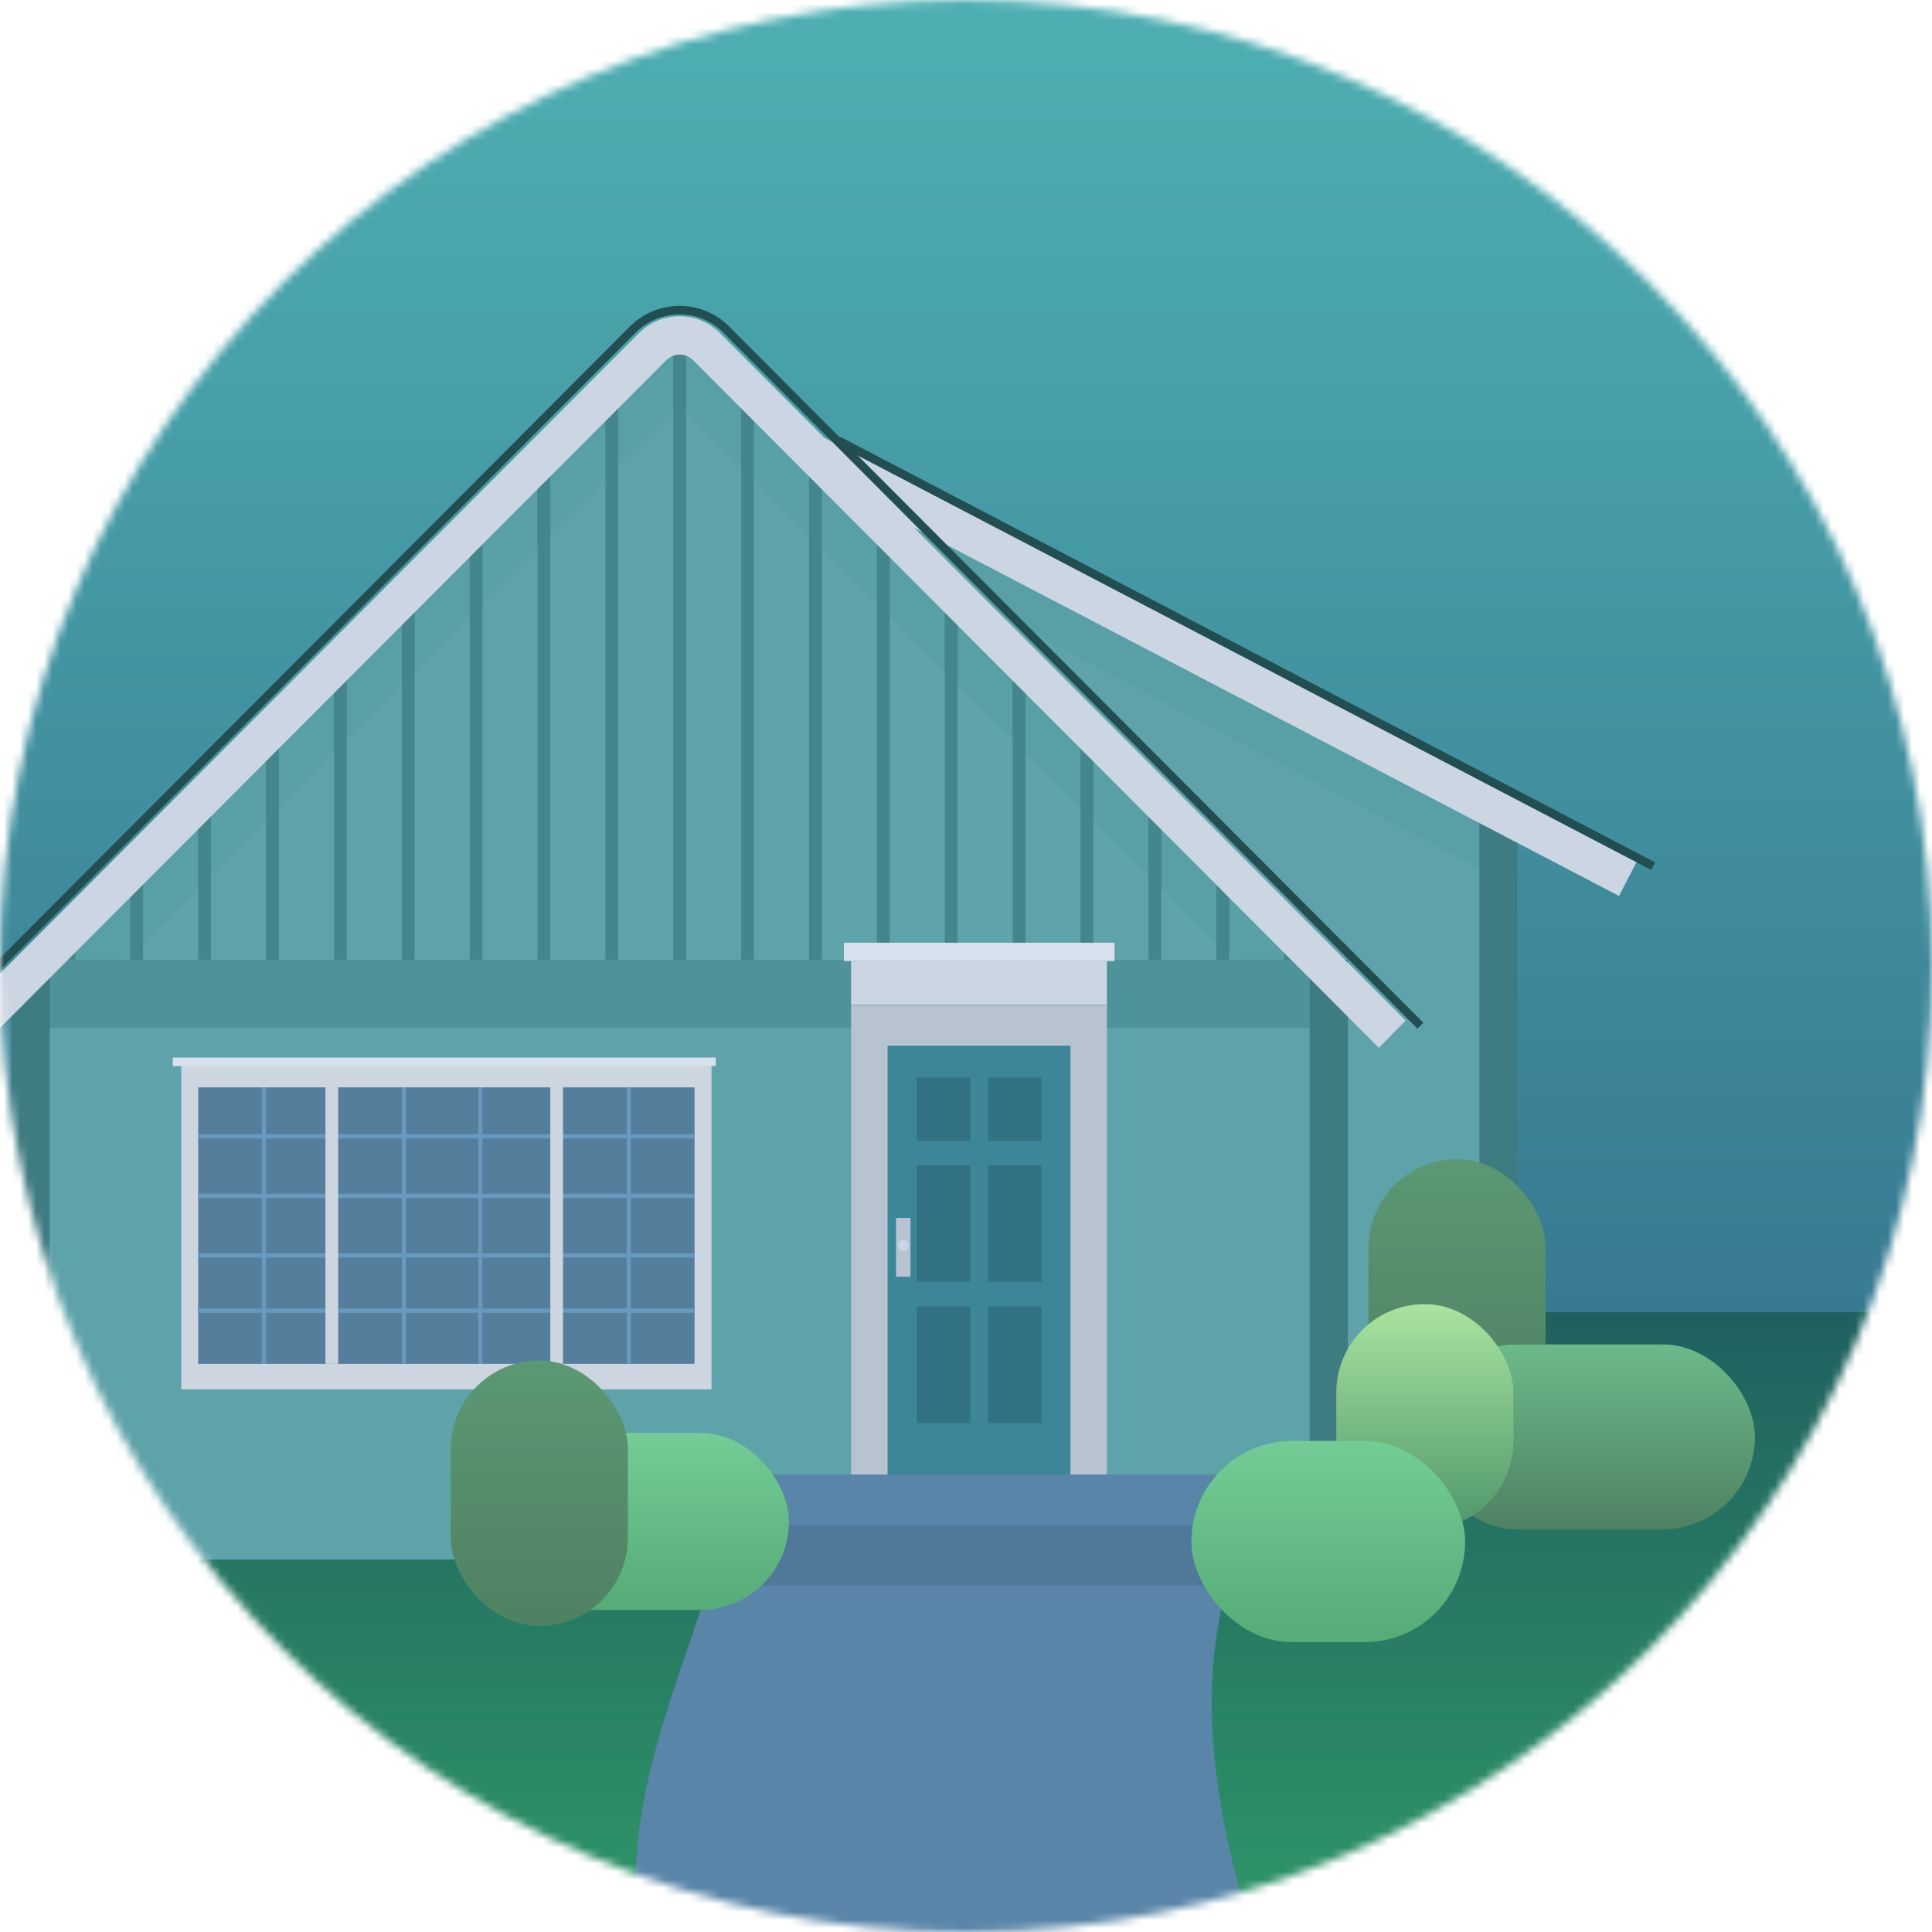 <svg width="240" height="240" viewBox="0 0 240 240" fill="none" xmlns="http://www.w3.org/2000/svg">
<mask id="mask0" mask-type="alpha" maskUnits="userSpaceOnUse" x="0" y="0" width="240" height="240">
<circle cx="120" cy="120" r="120" fill="#50B2B5"/>
</mask>
<g mask="url(#mask0)">
<rect y="-27" width="240" height="247" fill="url(#paint0_linear)"/>
<rect x="18" y="163" width="273" height="85" fill="url(#paint1_linear)"/>
<path d="M157 245H80.717C75.446 228.472 83.433 211.528 88.705 195H153.006C147.734 211.528 151.728 228.472 157 245Z" fill="#5885A8"/>
<path d="M87.596 49.203L188.252 102.311V160.704H80.219L87.596 49.203Z" fill="#589FA6"/>
<path d="M87.596 57.13L188.252 110.238V168.631H80.219L87.596 57.13Z" fill="#5EA3A9"/>
<path d="M188.515 100.198H183.772V168.367H188.515V100.198Z" fill="#3F7C82"/>
<path d="M102.116 54.233L99.925 58.451L201.115 111.296L203.306 107.078L102.116 54.233Z" fill="#CCD6E3"/>
<path d="M2.329 122.022L81.272 42.809C83.011 41.065 85.805 41.065 87.491 42.809L166.487 122.022V183.058H2.329V122.022Z" fill="#58A0A6"/>
<path d="M161.112 115.522H159.531V131.904H161.112V115.522Z" fill="#537B9C"/>
<path d="M152.68 107.596H151.099V131.904H152.68V107.596Z" fill="#537B9C"/>
<path d="M144.248 99.669H142.667V131.904H144.248V99.669Z" fill="#537B9C"/>
<path d="M135.816 89.1H134.235V131.904H135.816V89.1Z" fill="#537B9C"/>
<path d="M127.384 83.816H125.803V131.904H127.384V83.816Z" fill="#537B9C"/>
<path d="M118.952 73.247H117.371V131.904H118.952V73.247Z" fill="#537B9C"/>
<path d="M110.52 64.263H108.939V131.904H110.52V64.263Z" fill="#537B9C"/>
<path d="M102.089 55.809H100.508V131.904H102.089V55.809Z" fill="#537B9C"/>
<path d="M93.657 46.825H92.076V131.904H93.657V46.825Z" fill="#537B9C"/>
<path d="M85.225 41.541H83.644V131.904H85.225V41.541Z" fill="#537B9C"/>
<path d="M76.793 46.825H75.212V131.904H76.793V46.825Z" fill="#537B9C"/>
<path d="M68.361 55.809H66.78V131.904H68.361V55.809Z" fill="#537B9C"/>
<path d="M59.929 64.263H58.348V131.904H59.929V64.263Z" fill="#537B9C"/>
<path d="M51.498 73.247H49.916V131.904H51.498V73.247Z" fill="#537B9C"/>
<path d="M43.065 83.816H41.484V131.904H43.065V83.816Z" fill="#537B9C"/>
<path d="M34.634 89.1H33.053V131.904H34.634V89.1Z" fill="#537B9C"/>
<path d="M26.202 99.669H24.621V131.904H26.202V99.669Z" fill="#537B9C"/>
<path d="M17.77 107.596H16.189V131.904H17.77V107.596Z" fill="#537B9C"/>
<path d="M9.338 115.522H7.757V131.904H9.338V115.522Z" fill="#537B9C"/>
<path d="M104.426 54.288L103.939 55.226L205.129 108.071L205.616 107.133L104.426 54.288Z" fill="#224E52"/>
<path d="M2.329 132.591L83.538 51.158C84.013 50.683 84.803 50.683 85.278 51.158L166.487 132.591V193.626H2.329V132.591Z" fill="#5EA3A9"/>
<path d="M161.112 116.051H159.531V127.148H161.112V116.051Z" fill="#43868C"/>
<path d="M152.68 105.482H151.099V127.148H152.68V105.482Z" fill="#43868C"/>
<path d="M144.248 100.198H142.667V127.148H144.248V100.198Z" fill="#43868C"/>
<path d="M135.816 89.629H134.235V127.148H135.816V89.629Z" fill="#43868C"/>
<path d="M127.384 84.344H125.803V127.148H127.384V84.344Z" fill="#43868C"/>
<path d="M118.952 73.775H117.371V127.148H118.952V73.775Z" fill="#43868C"/>
<path d="M110.52 63.207H108.939V127.148H110.52V63.207Z" fill="#43868C"/>
<path d="M102.089 57.922H100.508V127.148H102.089V57.922Z" fill="#43868C"/>
<path d="M93.657 47.353H92.076V127.148H93.657V47.353Z" fill="#43868C"/>
<path d="M85.225 42.069H83.644V127.148H85.225V42.069Z" fill="#43868C"/>
<path d="M76.793 47.353H75.212V127.148H76.793V47.353Z" fill="#43868C"/>
<path d="M68.361 57.922H66.78V127.148H68.361V57.922Z" fill="#43868C"/>
<path d="M59.929 63.207H58.348V127.148H59.929V63.207Z" fill="#43868C"/>
<path d="M51.498 73.775H49.916V127.148H51.498V73.775Z" fill="#43868C"/>
<path d="M43.066 84.344H41.485V127.148H43.066V84.344Z" fill="#43868C"/>
<path d="M34.634 89.629H33.053V127.148H34.634V89.629Z" fill="#43868C"/>
<path d="M26.202 100.198H24.621V127.148H26.202V100.198Z" fill="#43868C"/>
<path d="M17.77 105.482H16.189V127.148H17.77V105.482Z" fill="#43868C"/>
<path d="M9.338 116.051H7.757V127.148H9.338V116.051Z" fill="#43868C"/>
<path d="M166.382 119.222H2.487V129.262H166.382V119.222Z" fill="#4E9399"/>
<path d="M166.382 127.677H2.487V193.732H166.382V127.677Z" fill="#5EA3A9"/>
<path d="M6.176 119.222H1.433V193.732H6.176V119.222Z" fill="#3F7C82"/>
<path d="M167.436 119.222H162.693V193.732H167.436V119.222Z" fill="#3F7C82"/>
<path d="M171.283 130.16L86.121 44.764C85.172 43.813 83.697 43.813 82.748 44.764L-2.467 130.16L-5.839 126.778L79.375 41.382C82.168 38.581 86.648 38.581 89.441 41.382L174.603 126.778L171.283 130.16Z" fill="#CCD6E3"/>
<path d="M176.078 127.782L89.81 41.276C86.859 38.317 82.01 38.317 79.006 41.276L-7.262 127.782L-8 127.043L78.269 40.536C81.641 37.154 87.175 37.154 90.547 40.536L176.816 127.043L176.078 127.782Z" fill="#224E52"/>
<path d="M138.451 117.108H104.829V119.38H138.451V117.108Z" fill="#D7E0ED"/>
<path d="M137.502 119.38H105.725V124.823H137.502V119.38Z" fill="#CCD6E3"/>
<path d="M137.502 124.876H105.725V183.163H137.502V124.876Z" fill="#B8C3D1"/>
<path d="M132.97 129.896H110.257V183.216H132.97V129.896Z" fill="#3D8699"/>
<path d="M120.533 133.859H113.893V141.733H120.533V133.859Z" fill="#317283"/>
<path d="M129.387 133.859H122.747V141.733H129.387V133.859Z" fill="#317283"/>
<path d="M120.533 144.745H113.893V159.225H120.533V144.745Z" fill="#317283"/>
<path d="M129.387 144.745H122.747V159.225H129.387V144.745Z" fill="#317283"/>
<path d="M120.533 162.29H113.893V176.769H120.533V162.29Z" fill="#317283"/>
<path d="M129.387 162.29H122.747V176.769H129.387V162.29Z" fill="#317283"/>
<path d="M113.103 151.298H111.311V158.591H113.103V151.298Z" fill="#B8C3D1"/>
<path d="M112.207 155.42C112.585 155.42 112.892 155.112 112.892 154.733C112.892 154.354 112.585 154.046 112.207 154.046C111.828 154.046 111.522 154.354 111.522 154.733C111.522 155.112 111.828 155.42 112.207 155.42Z" fill="#C9D5E6"/>
<path d="M153 183.163H90V195H153V183.163Z" fill="#5885A8"/>
<path d="M155 189.505H88.175V197H155V189.505Z" fill="#507999"/>
<path d="M88.387 131.904H22.513V172.594H88.387V131.904Z" fill="#CCD5E0"/>
<path d="M86.279 135.075H24.621V169.424H86.279V135.075Z" fill="#557D9C"/>
<path d="M86.279 140.888H24.621V141.416H86.279V140.888Z" fill="#6899BF"/>
<path d="M86.279 148.286H24.621V148.814H86.279V148.286Z" fill="#6899BF"/>
<path d="M86.279 155.684H24.621V156.213H86.279V155.684Z" fill="#6899BF"/>
<path d="M86.279 162.554H24.621V163.082H86.279V162.554Z" fill="#6899BF"/>
<path d="M42.011 135.075H40.43V169.424H42.011V135.075Z" fill="#CCD5E0"/>
<path d="M33.053 135.075H32.526V169.424H33.053V135.075Z" fill="#6899BF"/>
<path d="M50.444 135.075H49.916V169.424H50.444V135.075Z" fill="#6899BF"/>
<path d="M59.929 135.075H59.402V169.424H59.929V135.075Z" fill="#6899BF"/>
<path d="M78.374 135.075H77.847V169.424H78.374V135.075Z" fill="#6899BF"/>
<path d="M69.942 135.075H68.361V169.424H69.942V135.075Z" fill="#CCD5E0"/>
<path d="M88.914 131.376H21.459V132.433H88.914V131.376Z" fill="#D7E0ED"/>
<rect x="62" y="178" width="36" height="22" rx="11" fill="url(#paint2_linear)"/>
<rect x="56" y="169" width="22" height="33" rx="11" fill="url(#paint3_linear)"/>
<rect x="170" y="144" width="22" height="33" rx="11" fill="url(#paint4_linear)"/>
<rect x="177" y="167" width="41" height="23" rx="11.5" fill="url(#paint5_linear)"/>
<rect x="166" y="162" width="22" height="28" rx="11" fill="url(#paint6_linear)"/>
<rect x="148" y="179" width="34" height="25" rx="12.5" fill="url(#paint7_linear)"/>
</g>
<defs>
<linearGradient id="paint0_linear" x1="120" y1="-27" x2="120" y2="220" gradientUnits="userSpaceOnUse">
<stop stop-color="#52B8B8"/>
<stop offset="1" stop-color="#306786"/>
</linearGradient>
<linearGradient id="paint1_linear" x1="154.5" y1="163" x2="154.5" y2="248" gradientUnits="userSpaceOnUse">
<stop stop-color="#206060"/>
<stop offset="1" stop-color="#309C68"/>
</linearGradient>
<linearGradient id="paint2_linear" x1="80" y1="178" x2="80" y2="200" gradientUnits="userSpaceOnUse">
<stop stop-color="#73CC96"/>
<stop offset="1" stop-color="#56AB78"/>
</linearGradient>
<linearGradient id="paint3_linear" x1="67" y1="169" x2="67" y2="202" gradientUnits="userSpaceOnUse">
<stop stop-color="#5C9874"/>
<stop offset="1" stop-color="#4E8162"/>
</linearGradient>
<linearGradient id="paint4_linear" x1="181" y1="144" x2="181" y2="177" gradientUnits="userSpaceOnUse">
<stop stop-color="#5C9874"/>
<stop offset="1" stop-color="#4E8162"/>
</linearGradient>
<linearGradient id="paint5_linear" x1="197.5" y1="167" x2="197.5" y2="190" gradientUnits="userSpaceOnUse">
<stop stop-color="#5C9874"/>
<stop offset="0" stop-color="#6DB98B"/>
<stop offset="1" stop-color="#4E8162"/>
</linearGradient>
<linearGradient id="paint6_linear" x1="177" y1="162" x2="177" y2="190" gradientUnits="userSpaceOnUse">
<stop stop-color="#A9E49F"/>
<stop offset="1" stop-color="#4F966B"/>
</linearGradient>
<linearGradient id="paint7_linear" x1="165" y1="179" x2="165" y2="204" gradientUnits="userSpaceOnUse">
<stop stop-color="#73CC96"/>
<stop offset="1" stop-color="#56AB78"/>
</linearGradient>
</defs>
</svg>
